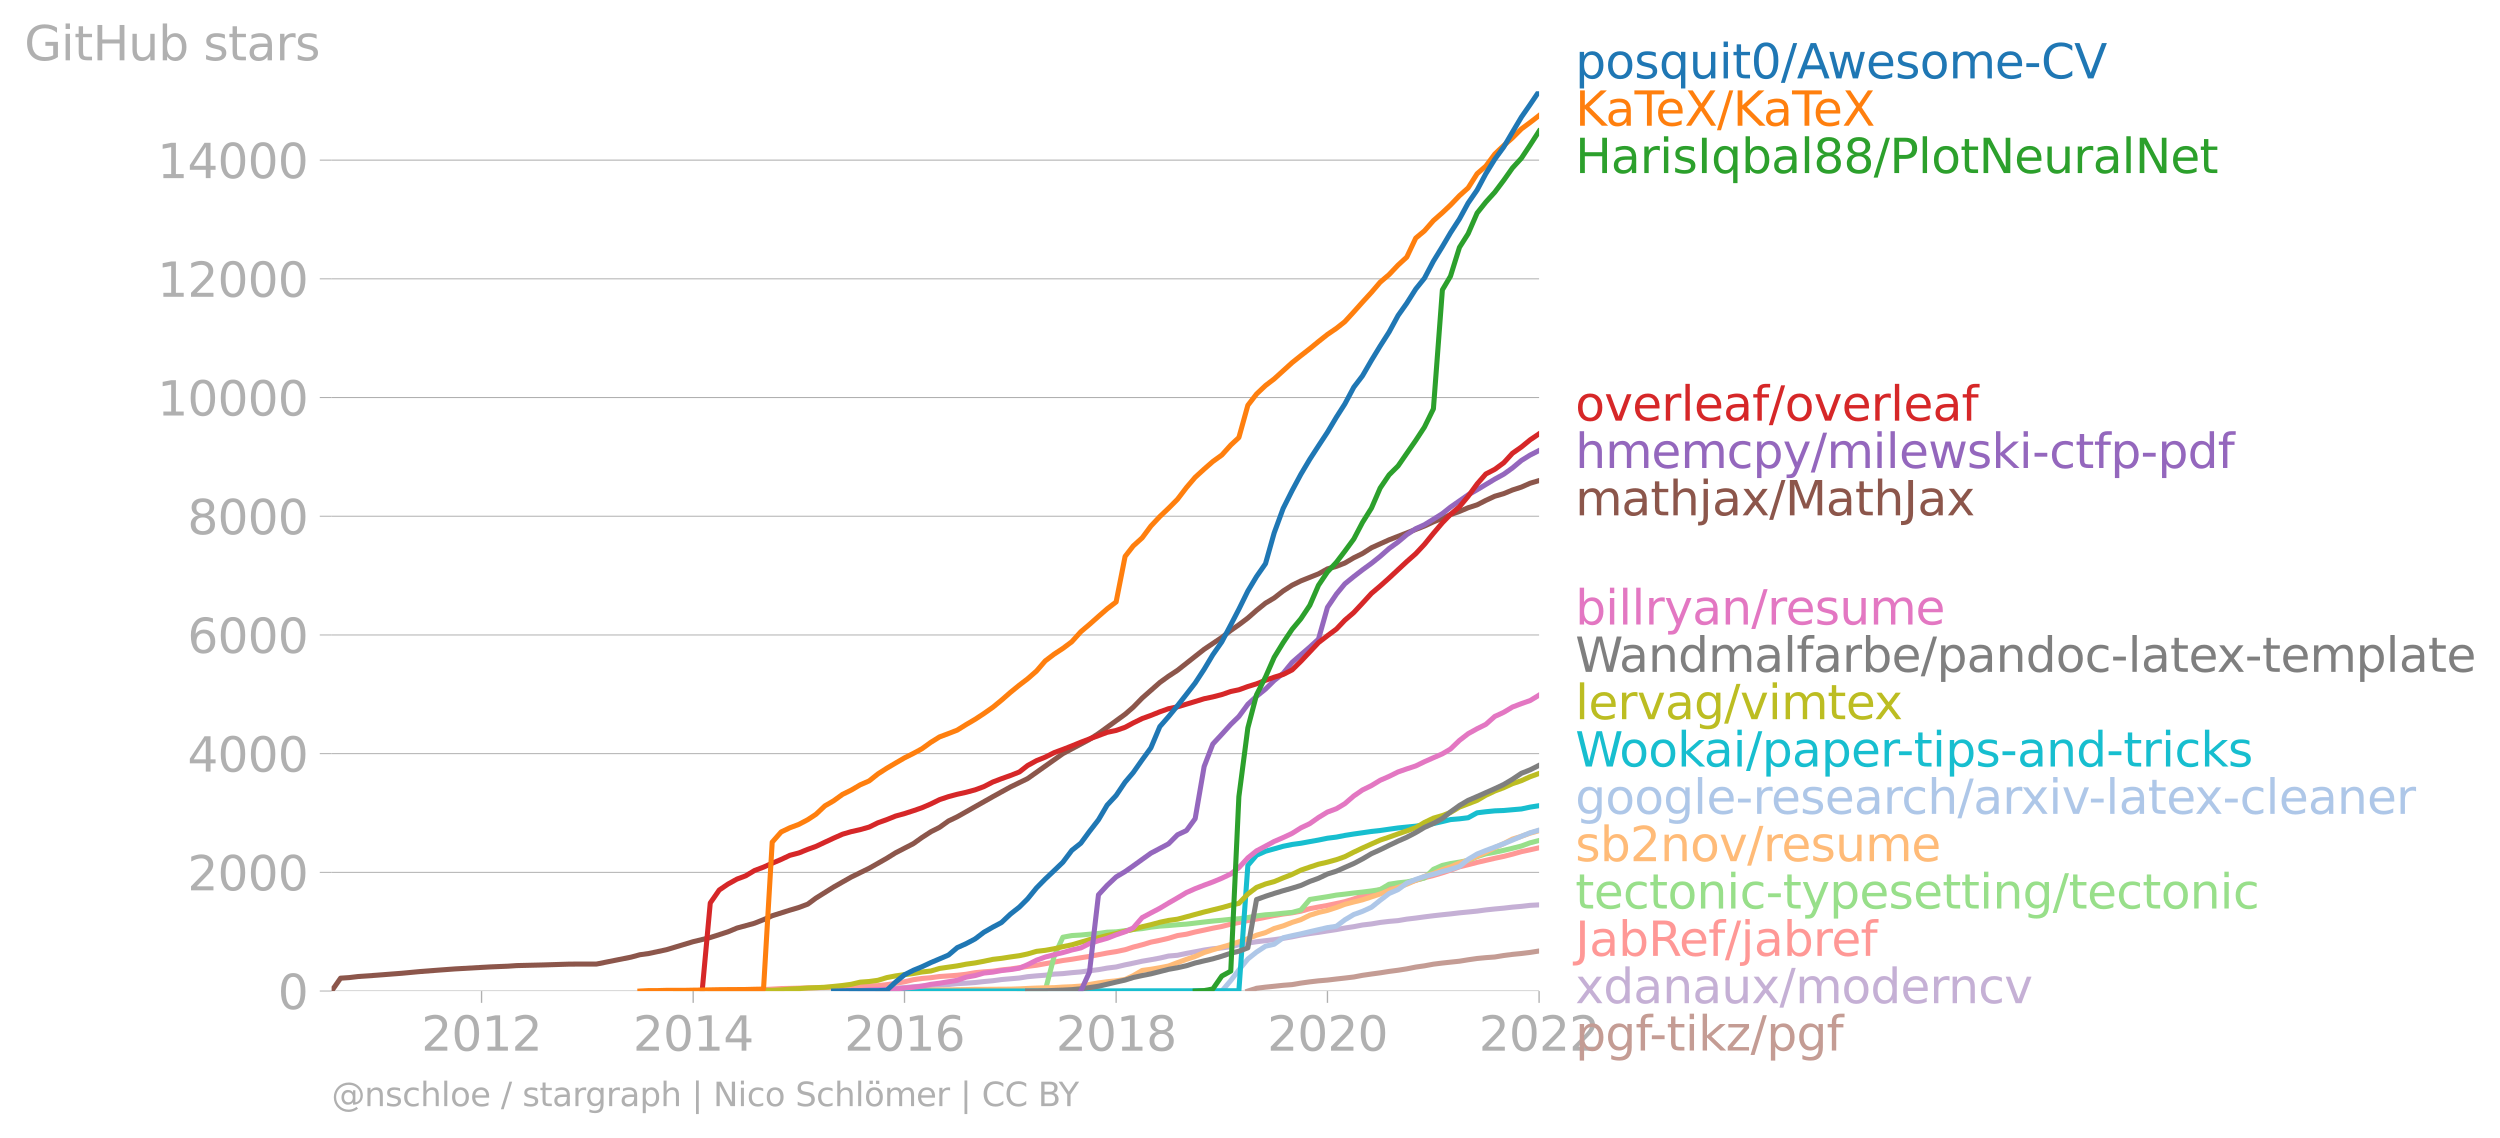 <svg xmlns:xlink="http://www.w3.org/1999/xlink" width="985.852" height="448.85" viewBox="0 0 739.389 336.638" xmlns="http://www.w3.org/2000/svg"><defs><style>*{stroke-linejoin:round;stroke-linecap:butt}</style></defs><g id="figure_1"><path d="M0 336.638h739.389V0H0v336.638z" style="fill:none" id="patch_1"/><g id="axes_1"><path d="M98.073 293.11h357.12V26.998H98.073V293.11z" style="fill:none" id="patch_2"/><g id="matplotlib.axis_1"><g id="xtick_1"><g id="line2d_1"><defs><path id="m12ace37335" d="M0 0v3.5" style="stroke:#b0b0b0;stroke-width:.4"/></defs><use xlink:href="#m12ace37335" x="142.424" y="293.11" style="fill:#b0b0b0;stroke:#b0b0b0;stroke-width:.4"/></g><g style="fill:#b0b0b0" transform="matrix(.14 0 0 -.14 124.61 310.748)" id="text_1"><defs><path id="DejaVuSans-32" d="M1228 531h2203V0H469v531q359 372 979 998 621 627 780 809 303 340 423 576 121 236 121 464 0 372-261 606-261 235-680 235-297 0-627-103-329-103-704-313v638q381 153 712 231 332 78 607 78 725 0 1156-363 431-362 431-968 0-288-108-546-107-257-392-607-78-91-497-524-418-433-1181-1211z" transform="scale(.016)"/><path id="DejaVuSans-30" d="M2034 4250q-487 0-733-480-245-479-245-1442 0-959 245-1439 246-480 733-480 491 0 736 480 246 480 246 1439 0 963-246 1442-245 480-736 480zm0 500q785 0 1199-621 414-620 414-1801 0-1178-414-1799Q2819-91 2034-91q-784 0-1198 620-414 621-414 1799 0 1181 414 1801 414 621 1198 621z" transform="scale(.016)"/><path id="DejaVuSans-31" d="M794 531h1031v3560L703 3866v575l1116 225h631V531h1031V0H794v531z" transform="scale(.016)"/></defs><use xlink:href="#DejaVuSans-32"/><use xlink:href="#DejaVuSans-30" x="63.623"/><use xlink:href="#DejaVuSans-31" x="127.246"/><use xlink:href="#DejaVuSans-32" x="190.869"/></g></g><g id="xtick_2"><use xlink:href="#m12ace37335" x="205.012" y="293.11" style="fill:#b0b0b0;stroke:#b0b0b0;stroke-width:.4" id="line2d_2"/><g style="fill:#b0b0b0" transform="matrix(.14 0 0 -.14 187.197 310.748)" id="text_2"><defs><path id="DejaVuSans-34" d="M2419 4116 825 1625h1594v2491zm-166 550h794V1625h666v-525h-666V0h-628v1100H313v609l1940 2957z" transform="scale(.016)"/></defs><use xlink:href="#DejaVuSans-32"/><use xlink:href="#DejaVuSans-30" x="63.623"/><use xlink:href="#DejaVuSans-31" x="127.246"/><use xlink:href="#DejaVuSans-34" x="190.869"/></g></g><g id="xtick_3"><use xlink:href="#m12ace37335" x="267.515" y="293.11" style="fill:#b0b0b0;stroke:#b0b0b0;stroke-width:.4" id="line2d_3"/><g style="fill:#b0b0b0" transform="matrix(.14 0 0 -.14 249.7 310.748)" id="text_3"><defs><path id="DejaVuSans-36" d="M2113 2584q-425 0-674-291-248-290-248-796 0-503 248-796 249-292 674-292t673 292q248 293 248 796 0 506-248 796-248 291-673 291zm1253 1979v-575q-238 112-480 171-242 60-480 60-625 0-955-422-329-422-376-1275 184 272 462 417 279 145 613 145 703 0 1111-427 408-426 408-1160 0-719-425-1154Q2819-91 2113-91q-810 0-1238 620-428 621-428 1799 0 1106 525 1764t1409 658q238 0 480-47t505-140z" transform="scale(.016)"/></defs><use xlink:href="#DejaVuSans-32"/><use xlink:href="#DejaVuSans-30" x="63.623"/><use xlink:href="#DejaVuSans-31" x="127.246"/><use xlink:href="#DejaVuSans-36" x="190.869"/></g></g><g id="xtick_4"><use xlink:href="#m12ace37335" x="330.103" y="293.11" style="fill:#b0b0b0;stroke:#b0b0b0;stroke-width:.4" id="line2d_4"/><g style="fill:#b0b0b0" transform="matrix(.14 0 0 -.14 312.288 310.748)" id="text_4"><defs><path id="DejaVuSans-38" d="M2034 2216q-450 0-708-241-257-241-257-662 0-422 257-663 258-241 708-241t709 242q260 243 260 662 0 421-258 662-257 241-711 241zm-631 268q-406 100-633 378-226 279-226 679 0 559 398 884 399 325 1092 325 697 0 1094-325t397-884q0-400-227-679-226-278-629-378 456-106 710-416 255-309 255-755 0-679-414-1042Q2806-91 2034-91q-771 0-1186 362-414 363-414 1042 0 446 256 755 257 310 713 416zm-231 997q0-362 226-565 227-203 636-203 407 0 636 203 230 203 230 565 0 363-230 566-229 203-636 203-409 0-636-203-226-203-226-566z" transform="scale(.016)"/></defs><use xlink:href="#DejaVuSans-32"/><use xlink:href="#DejaVuSans-30" x="63.623"/><use xlink:href="#DejaVuSans-31" x="127.246"/><use xlink:href="#DejaVuSans-38" x="190.869"/></g></g><g id="xtick_5"><use xlink:href="#m12ace37335" x="392.605" y="293.11" style="fill:#b0b0b0;stroke:#b0b0b0;stroke-width:.4" id="line2d_5"/><g style="fill:#b0b0b0" transform="matrix(.14 0 0 -.14 374.79 310.748)" id="text_5"><use xlink:href="#DejaVuSans-32"/><use xlink:href="#DejaVuSans-30" x="63.623"/><use xlink:href="#DejaVuSans-32" x="127.246"/><use xlink:href="#DejaVuSans-30" x="190.869"/></g></g><g id="xtick_6"><use xlink:href="#m12ace37335" x="455.193" y="293.11" style="fill:#b0b0b0;stroke:#b0b0b0;stroke-width:.4" id="line2d_6"/><g style="fill:#b0b0b0" transform="matrix(.14 0 0 -.14 437.378 310.748)" id="text_6"><use xlink:href="#DejaVuSans-32"/><use xlink:href="#DejaVuSans-30" x="63.623"/><use xlink:href="#DejaVuSans-32" x="127.246"/><use xlink:href="#DejaVuSans-32" x="190.869"/></g></g></g><g id="matplotlib.axis_2"><g id="ytick_1"><path d="M98.073 293.11h357.12" clip-path="url(#p8b0876b82e)" style="fill:none;stroke:#b0b0b0;stroke-width:.3;stroke-linecap:square" id="line2d_7"/><g id="line2d_8"><defs><path id="m76fd23f8bc" d="M0 0h-3.5" style="stroke:#b0b0b0;stroke-width:.3"/></defs><use xlink:href="#m76fd23f8bc" x="98.073" y="293.11" style="fill:#b0b0b0;stroke:#b0b0b0;stroke-width:.3"/></g><use xlink:href="#DejaVuSans-30" style="fill:#b0b0b0" transform="matrix(.14 0 0 -.14 82.166 298.43)" id="text_7"/></g><g id="ytick_2"><path d="M98.073 258.003h357.12" clip-path="url(#p8b0876b82e)" style="fill:none;stroke:#b0b0b0;stroke-width:.3;stroke-linecap:square" id="line2d_9"/><use xlink:href="#m76fd23f8bc" x="98.073" y="258.003" style="fill:#b0b0b0;stroke:#b0b0b0;stroke-width:.3" id="line2d_10"/><g style="fill:#b0b0b0" transform="matrix(.14 0 0 -.14 55.443 263.322)" id="text_8"><use xlink:href="#DejaVuSans-32"/><use xlink:href="#DejaVuSans-30" x="63.623"/><use xlink:href="#DejaVuSans-30" x="127.246"/><use xlink:href="#DejaVuSans-30" x="190.869"/></g></g><g id="ytick_3"><path d="M98.073 222.896h357.12" clip-path="url(#p8b0876b82e)" style="fill:none;stroke:#b0b0b0;stroke-width:.3;stroke-linecap:square" id="line2d_11"/><use xlink:href="#m76fd23f8bc" x="98.073" y="222.896" style="fill:#b0b0b0;stroke:#b0b0b0;stroke-width:.3" id="line2d_12"/><g style="fill:#b0b0b0" transform="matrix(.14 0 0 -.14 55.443 228.215)" id="text_9"><use xlink:href="#DejaVuSans-34"/><use xlink:href="#DejaVuSans-30" x="63.623"/><use xlink:href="#DejaVuSans-30" x="127.246"/><use xlink:href="#DejaVuSans-30" x="190.869"/></g></g><g id="ytick_4"><path d="M98.073 187.79h357.12" clip-path="url(#p8b0876b82e)" style="fill:none;stroke:#b0b0b0;stroke-width:.3;stroke-linecap:square" id="line2d_13"/><use xlink:href="#m76fd23f8bc" x="98.073" y="187.789" style="fill:#b0b0b0;stroke:#b0b0b0;stroke-width:.3" id="line2d_14"/><g style="fill:#b0b0b0" transform="matrix(.14 0 0 -.14 55.443 193.108)" id="text_10"><use xlink:href="#DejaVuSans-36"/><use xlink:href="#DejaVuSans-30" x="63.623"/><use xlink:href="#DejaVuSans-30" x="127.246"/><use xlink:href="#DejaVuSans-30" x="190.869"/></g></g><g id="ytick_5"><path d="M98.073 152.682h357.12" clip-path="url(#p8b0876b82e)" style="fill:none;stroke:#b0b0b0;stroke-width:.3;stroke-linecap:square" id="line2d_15"/><use xlink:href="#m76fd23f8bc" x="98.073" y="152.682" style="fill:#b0b0b0;stroke:#b0b0b0;stroke-width:.3" id="line2d_16"/><g style="fill:#b0b0b0" transform="matrix(.14 0 0 -.14 55.443 158)" id="text_11"><use xlink:href="#DejaVuSans-38"/><use xlink:href="#DejaVuSans-30" x="63.623"/><use xlink:href="#DejaVuSans-30" x="127.246"/><use xlink:href="#DejaVuSans-30" x="190.869"/></g></g><g id="ytick_6"><path d="M98.073 117.575h357.12" clip-path="url(#p8b0876b82e)" style="fill:none;stroke:#b0b0b0;stroke-width:.3;stroke-linecap:square" id="line2d_17"/><use xlink:href="#m76fd23f8bc" x="98.073" y="117.575" style="fill:#b0b0b0;stroke:#b0b0b0;stroke-width:.3" id="line2d_18"/><g style="fill:#b0b0b0" transform="matrix(.14 0 0 -.14 46.536 122.894)" id="text_12"><use xlink:href="#DejaVuSans-31"/><use xlink:href="#DejaVuSans-30" x="63.623"/><use xlink:href="#DejaVuSans-30" x="127.246"/><use xlink:href="#DejaVuSans-30" x="190.869"/><use xlink:href="#DejaVuSans-30" x="254.492"/></g></g><g id="ytick_7"><path d="M98.073 82.468h357.12" clip-path="url(#p8b0876b82e)" style="fill:none;stroke:#b0b0b0;stroke-width:.3;stroke-linecap:square" id="line2d_19"/><use xlink:href="#m76fd23f8bc" x="98.073" y="82.468" style="fill:#b0b0b0;stroke:#b0b0b0;stroke-width:.3" id="line2d_20"/><g style="fill:#b0b0b0" transform="matrix(.14 0 0 -.14 46.536 87.787)" id="text_13"><use xlink:href="#DejaVuSans-31"/><use xlink:href="#DejaVuSans-32" x="63.623"/><use xlink:href="#DejaVuSans-30" x="127.246"/><use xlink:href="#DejaVuSans-30" x="190.869"/><use xlink:href="#DejaVuSans-30" x="254.492"/></g></g><g id="ytick_8"><path d="M98.073 47.36h357.12" clip-path="url(#p8b0876b82e)" style="fill:none;stroke:#b0b0b0;stroke-width:.3;stroke-linecap:square" id="line2d_21"/><use xlink:href="#m76fd23f8bc" x="98.073" y="47.361" style="fill:#b0b0b0;stroke:#b0b0b0;stroke-width:.3" id="line2d_22"/><g style="fill:#b0b0b0" transform="matrix(.14 0 0 -.14 46.536 52.68)" id="text_14"><use xlink:href="#DejaVuSans-31"/><use xlink:href="#DejaVuSans-34" x="63.623"/><use xlink:href="#DejaVuSans-30" x="127.246"/><use xlink:href="#DejaVuSans-30" x="190.869"/><use xlink:href="#DejaVuSans-30" x="254.492"/></g></g><g style="fill:#b0b0b0" transform="matrix(.14 0 0 -.14 7.2 17.838)" id="text_15"><defs><path id="DejaVuSans-47" d="M3809 666v1253H2778v519h1656V434q-365-259-806-392-440-133-940-133-1094 0-1712 639-617 640-617 1780 0 1144 617 1783 618 639 1712 639 456 0 867-113 411-112 758-331v-672q-350 297-744 447t-828 150q-857 0-1287-478-429-478-429-1425 0-944 429-1422 430-478 1287-478 334 0 596 58 263 58 472 180z" transform="scale(.016)"/><path id="DejaVuSans-69" d="M603 3500h575V0H603v3500zm0 1363h575v-729H603v729z" transform="scale(.016)"/><path id="DejaVuSans-74" d="M1172 4494v-994h1184v-447H1172V1153q0-428 117-550t477-122h590V0h-590q-666 0-919 248-253 249-253 905v1900H172v447h422v994h578z" transform="scale(.016)"/><path id="DejaVuSans-48" d="M628 4666h631V2753h2294v1913h631V0h-631v2222H1259V0H628v4666z" transform="scale(.016)"/><path id="DejaVuSans-75" d="M544 1381v2119h575V1403q0-497 193-746 194-248 582-248 465 0 735 297 271 297 271 810v1984h575V0h-575v538q-209-319-486-474-276-155-642-155-603 0-916 375-312 375-312 1097zm1447 2203z" transform="scale(.016)"/><path id="DejaVuSans-62" d="M3116 1747q0 634-261 995t-717 361q-457 0-718-361t-261-995q0-634 261-995t718-361q456 0 717 361t261 995zM1159 2969q182 312 458 463 277 152 661 152 638 0 1036-506 399-506 399-1331T3314 415Q2916-91 2278-91q-384 0-661 152-276 152-458 464V0H581v4863h578V2969z" transform="scale(.016)"/><path id="DejaVuSans-73" d="M2834 3397v-544q-243 125-506 187-262 63-544 63-428 0-642-131t-214-394q0-200 153-314t616-217l197-44q612-131 870-370t258-667q0-488-386-773Q2250-91 1575-91q-281 0-586 55T347 128v594q319-166 628-249 309-82 613-82 406 0 624 139 219 139 219 392 0 234-158 359-157 125-692 241l-200 47q-534 112-772 345-237 233-237 639 0 494 350 762 350 269 994 269 318 0 599-47 282-46 519-140z" transform="scale(.016)"/><path id="DejaVuSans-61" d="M2194 1759q-697 0-966-159t-269-544q0-306 202-486 202-179 548-179 479 0 768 339t289 901v128h-572zm1147 238V0h-575v531q-197-318-491-470T1556-91q-537 0-855 302-317 302-317 808 0 590 395 890 396 300 1180 300h807v57q0 397-261 614t-733 217q-300 0-585-72-284-72-546-216v532q315 122 612 182 297 61 578 61 760 0 1135-394 375-393 375-1193z" transform="scale(.016)"/><path id="DejaVuSans-72" d="M2631 2963q-97 56-211 82-114 27-251 27-488 0-749-317t-261-911V0H581v3500h578v-544q182 319 472 473 291 155 707 155 59 0 131-8 72-7 159-23l3-590z" transform="scale(.016)"/></defs><use xlink:href="#DejaVuSans-47"/><use xlink:href="#DejaVuSans-69" x="77.49"/><use xlink:href="#DejaVuSans-74" x="105.273"/><use xlink:href="#DejaVuSans-48" x="144.482"/><use xlink:href="#DejaVuSans-75" x="219.678"/><use xlink:href="#DejaVuSans-62" x="283.057"/><use xlink:href="#DejaVuSans-20" x="346.533"/><use xlink:href="#DejaVuSans-73" x="378.32"/><use xlink:href="#DejaVuSans-74" x="430.42"/><use xlink:href="#DejaVuSans-61" x="469.629"/><use xlink:href="#DejaVuSans-72" x="530.908"/><use xlink:href="#DejaVuSans-73" x="572.021"/></g></g><path d="m369.06 293.11 2.568-.825 2.654-.333 2.569-.263 2.654-.281 2.654-.21 2.57-.44 2.653-.368 2.569-.299 2.654-.228 2.654-.316 2.483-.28 2.654-.317 2.57-.491 2.653-.386 2.569-.351 2.654-.422 2.654-.35 2.569-.405 2.654-.526 2.569-.369 2.654-.491 2.654-.334 2.397-.263 2.655-.281 2.568-.421 2.654-.386 2.57-.246 2.653-.193 2.655-.44 2.568-.333 2.654-.263 2.569-.316 2.654-.421" clip-path="url(#p8b0876b82e)" style="fill:none;stroke:#c49c94;stroke-width:1.5;stroke-linecap:square" id="line2d_23"/><path d="m254.415 293.11 2.654-.193 2.569-.193 2.654-.298 2.568-.193 2.655-.14 2.654-.264 2.483-.176 2.654-.21 2.569-.123 2.654-.14 2.568-.264 2.655-.14 2.654-.193 2.568-.281 2.655-.246 2.568-.35 2.654-.23 2.655-.227 2.397-.387 2.654-.245 2.569-.193 2.654-.334 2.569-.14 2.654-.281 2.654-.228 2.569-.334 2.654-.333 2.568-.457 2.655-.333 2.654-.632 2.397-.492 2.654-.579 2.569-.439 2.654-.491 2.569-.597 2.654-.228 2.654-.562 2.569-.474 2.654-.51 2.569-.385 2.654-.246 2.654-.369 2.397-.561 2.655-.492 2.568-.404 2.654-.316 2.569-.298 2.654-.386 2.654-.457 2.57-.526 2.653-.439 2.569-.351 2.654-.421 2.654-.404 2.483-.456 2.654-.404 2.57-.492 2.653-.316 2.569-.438 2.654-.316 2.654-.229 2.569-.438 2.654-.316 2.569-.352 2.654-.333 2.654-.298 2.397-.246 2.655-.316 2.568-.246 2.654-.263 2.57-.351 2.653-.281 2.655-.246 2.568-.298 2.654-.228 2.569-.299 2.654-.14" clip-path="url(#p8b0876b82e)" style="fill:none;stroke:#c5b0d5;stroke-width:1.5;stroke-linecap:square" id="line2d_24"/><path d="m210.064 293.11 2.654-.14 2.569-.123 2.654-.035h2.568l2.655-.088 2.654-.052 2.568-.14 2.655-.159 2.568-.052 2.654-.07 2.655-.07 2.397-.071 2.654-.053 2.569-.088 2.654-.087 2.569-.088 2.654-.193 2.654-.053 2.569-.035 2.654-.298 2.568-.404 2.655-.439 2.654-.632 2.483-.35 2.654-.23 2.569-.35 2.654-.176 2.568-.193 2.655-.298 2.654-.474 2.568-.246 2.655-.193 2.568-.369 2.654-.28 2.655-.387 2.397-.386 2.654-.333 2.569-.457 2.654-.474 2.569-.474 2.654-.368 2.654-.44 2.569-.403 2.654-.509 2.568-.491 2.655-.422 2.654-.561 2.397-.773 2.654-.684 2.569-.773 2.654-.544 2.569-.597 2.654-.807 2.654-.404 2.569-.65 2.654-.561 2.569-.562 2.654-.509 2.654-.684 2.397-.492 2.655-.58 2.568-.438 2.654-.527 2.569-.526 2.654-.44 2.654-.35 2.57-.474 2.653-.755 2.569-.491 2.654-.474 2.654-.562 2.483-.544 2.654-.79 2.57-.93 2.653-.93 2.569-.949 2.654-.702 2.654-.597 2.569-.684 2.654-.72 2.569-.79 2.654-.65 2.654-.79 2.397-.79 2.655-.982 2.568-.632 2.654-.685 2.57-.596 2.653-.615 2.655-.562 2.568-.65 2.654-.754 2.569-.544 2.654-.597" clip-path="url(#p8b0876b82e)" style="fill:none;stroke:#ff9896;stroke-width:1.5;stroke-linecap:square" id="line2d_25"/><g style="fill:#1f77b4" transform="matrix(.14 0 0 -.14 465.907 23.187)" id="text_16"><defs><path id="DejaVuSans-70" d="M1159 525v-1856H581v4831h578v-531q182 312 458 463 277 152 661 152 638 0 1036-506 399-506 399-1331T3314 415Q2916-91 2278-91q-384 0-661 152-276 152-458 464zm1957 1222q0 634-261 995t-717 361q-457 0-718-361t-261-995q0-634 261-995t718-361q456 0 717 361t261 995z" transform="scale(.016)"/><path id="DejaVuSans-6f" d="M1959 3097q-462 0-731-361t-269-989q0-628 267-989 268-361 733-361 460 0 728 362 269 363 269 988 0 622-269 986-268 364-728 364zm0 487q750 0 1178-488 429-487 429-1349 0-859-429-1349Q2709-91 1959-91q-753 0-1180 489-426 490-426 1349 0 862 426 1349 427 488 1180 488z" transform="scale(.016)"/><path id="DejaVuSans-71" d="M947 1747q0-634 261-995t717-361q456 0 718 361 263 361 263 995t-263 995q-262 361-718 361t-717-361q-261-361-261-995zM2906 525q-181-312-458-464-276-152-664-152-634 0-1033 506-398 507-398 1332t398 1331q399 506 1033 506 388 0 664-152 277-151 458-463v531h575v-4831h-575V525z" transform="scale(.016)"/><path id="DejaVuSans-2f" d="M1625 4666h531L531-594H0l1625 5260z" transform="scale(.016)"/><path id="DejaVuSans-41" d="m2188 4044-857-2322h1716l-859 2322zm-357 622h716L4325 0h-656l-425 1197H1141L716 0H50l1781 4666z" transform="scale(.016)"/><path id="DejaVuSans-77" d="M269 3500h575l719-2731 715 2731h678l719-2731 716 2731h575L4050 0h-678l-753 2869L1863 0h-679L269 3500z" transform="scale(.016)"/><path id="DejaVuSans-65" d="M3597 1894v-281H953q38-594 358-905t892-311q331 0 642 81t618 244V178Q3153 47 2828-22t-659-69q-838 0-1327 487-489 488-489 1320 0 859 464 1363 464 505 1252 505 706 0 1117-455 411-454 411-1235zm-575 169q-6 471-264 752-258 282-683 282-481 0-770-272t-333-766l2050 4z" transform="scale(.016)"/><path id="DejaVuSans-6d" d="M3328 2828q216 388 516 572t706 184q547 0 844-383 297-382 297-1088V0h-578v2094q0 503-179 746-178 244-543 244-447 0-707-297-259-296-259-809V0h-578v2094q0 506-178 748t-550 242q-441 0-701-298-259-298-259-808V0H581v3500h578v-544q197 322 472 475t653 153q382 0 649-194 267-193 395-562z" transform="scale(.016)"/><path id="DejaVuSans-2d" d="M313 2009h1684v-512H313v512z" transform="scale(.016)"/><path id="DejaVuSans-43" d="M4122 4306v-665q-319 297-680 443-361 147-767 147-800 0-1225-489t-425-1414q0-922 425-1411t1225-489q406 0 767 147t680 444V359q-331-225-702-338-370-112-782-112-1060 0-1670 648-609 649-609 1771 0 1125 609 1773 610 649 1670 649 418 0 788-111 371-111 696-333z" transform="scale(.016)"/><path id="DejaVuSans-56" d="M1831 0 50 4666h659L2188 738l1481 3928h656L2547 0h-716z" transform="scale(.016)"/></defs><use xlink:href="#DejaVuSans-70"/><use xlink:href="#DejaVuSans-6f" x="63.477"/><use xlink:href="#DejaVuSans-73" x="124.658"/><use xlink:href="#DejaVuSans-71" x="176.758"/><use xlink:href="#DejaVuSans-75" x="240.234"/><use xlink:href="#DejaVuSans-69" x="303.613"/><use xlink:href="#DejaVuSans-74" x="331.396"/><use xlink:href="#DejaVuSans-30" x="370.605"/><use xlink:href="#DejaVuSans-2f" x="434.229"/><use xlink:href="#DejaVuSans-41" x="467.92"/><use xlink:href="#DejaVuSans-77" x="532.328"/><use xlink:href="#DejaVuSans-65" x="614.115"/><use xlink:href="#DejaVuSans-73" x="675.639"/><use xlink:href="#DejaVuSans-6f" x="727.738"/><use xlink:href="#DejaVuSans-6d" x="788.92"/><use xlink:href="#DejaVuSans-65" x="886.332"/><use xlink:href="#DejaVuSans-2d" x="947.855"/><use xlink:href="#DejaVuSans-43" x="983.939"/><use xlink:href="#DejaVuSans-56" x="1053.764"/></g><g style="fill:#ff7f0e" transform="matrix(.14 0 0 -.14 465.907 37.187)" id="text_17"><defs><path id="DejaVuSans-4b" d="M628 4666h631V2694l2094 1972h813L1850 2491 4331 0h-831L1259 2247V0H628v4666z" transform="scale(.016)"/><path id="DejaVuSans-54" d="M-19 4666h3947v-532H2272V0h-634v4134H-19v532z" transform="scale(.016)"/><path id="DejaVuSans-58" d="M403 4666h678l1160-1735 1165 1735h678L2584 2425 4184 0h-678L2194 1984 872 0H191l1665 2491L403 4666z" transform="scale(.016)"/></defs><use xlink:href="#DejaVuSans-4b"/><use xlink:href="#DejaVuSans-61" x="63.826"/><use xlink:href="#DejaVuSans-54" x="125.105"/><use xlink:href="#DejaVuSans-65" x="169.189"/><use xlink:href="#DejaVuSans-58" x="230.713"/><use xlink:href="#DejaVuSans-2f" x="299.219"/><use xlink:href="#DejaVuSans-4b" x="332.91"/><use xlink:href="#DejaVuSans-61" x="396.736"/><use xlink:href="#DejaVuSans-54" x="458.016"/><use xlink:href="#DejaVuSans-65" x="502.1"/><use xlink:href="#DejaVuSans-58" x="563.623"/></g><g style="fill:#2ca02c" transform="matrix(.14 0 0 -.14 465.907 51.187)" id="text_18"><defs><path id="DejaVuSans-49" d="M628 4666h631V0H628v4666z" transform="scale(.016)"/><path id="DejaVuSans-6c" d="M603 4863h575V0H603v4863z" transform="scale(.016)"/><path id="DejaVuSans-50" d="M1259 4147V2394h794q441 0 681 228 241 228 241 650 0 419-241 647-240 228-681 228h-794zm-631 519h1425q785 0 1186-355 402-355 402-1039 0-691-402-1044-401-353-1186-353h-794V0H628v4666z" transform="scale(.016)"/><path id="DejaVuSans-4e" d="M628 4666h850L3547 763v3903h612V0h-850L1241 3903V0H628v4666z" transform="scale(.016)"/></defs><use xlink:href="#DejaVuSans-48"/><use xlink:href="#DejaVuSans-61" x="75.195"/><use xlink:href="#DejaVuSans-72" x="136.475"/><use xlink:href="#DejaVuSans-69" x="177.588"/><use xlink:href="#DejaVuSans-73" x="205.371"/><use xlink:href="#DejaVuSans-49" x="257.471"/><use xlink:href="#DejaVuSans-71" x="286.963"/><use xlink:href="#DejaVuSans-62" x="350.439"/><use xlink:href="#DejaVuSans-61" x="413.916"/><use xlink:href="#DejaVuSans-6c" x="475.195"/><use xlink:href="#DejaVuSans-38" x="502.979"/><use xlink:href="#DejaVuSans-38" x="566.602"/><use xlink:href="#DejaVuSans-2f" x="630.225"/><use xlink:href="#DejaVuSans-50" x="663.916"/><use xlink:href="#DejaVuSans-6c" x="724.219"/><use xlink:href="#DejaVuSans-6f" x="752.002"/><use xlink:href="#DejaVuSans-74" x="813.184"/><use xlink:href="#DejaVuSans-4e" x="852.393"/><use xlink:href="#DejaVuSans-65" x="927.197"/><use xlink:href="#DejaVuSans-75" x="988.721"/><use xlink:href="#DejaVuSans-72" x="1052.1"/><use xlink:href="#DejaVuSans-61" x="1093.213"/><use xlink:href="#DejaVuSans-6c" x="1154.492"/><use xlink:href="#DejaVuSans-4e" x="1182.275"/><use xlink:href="#DejaVuSans-65" x="1257.08"/><use xlink:href="#DejaVuSans-74" x="1318.604"/></g><g style="fill:#d62728" transform="matrix(.14 0 0 -.14 465.907 124.418)" id="text_19"><defs><path id="DejaVuSans-76" d="M191 3500h609L1894 563l1094 2937h609L2284 0h-781L191 3500z" transform="scale(.016)"/><path id="DejaVuSans-66" d="M2375 4863v-479h-550q-309 0-430-125-120-125-120-450v-309h947v-447h-947V0H697v3053H147v447h550v244q0 584 272 851 272 268 862 268h544z" transform="scale(.016)"/></defs><use xlink:href="#DejaVuSans-6f"/><use xlink:href="#DejaVuSans-76" x="61.182"/><use xlink:href="#DejaVuSans-65" x="120.361"/><use xlink:href="#DejaVuSans-72" x="181.885"/><use xlink:href="#DejaVuSans-6c" x="222.998"/><use xlink:href="#DejaVuSans-65" x="250.781"/><use xlink:href="#DejaVuSans-61" x="312.305"/><use xlink:href="#DejaVuSans-66" x="373.584"/><use xlink:href="#DejaVuSans-2f" x="408.789"/><use xlink:href="#DejaVuSans-6f" x="442.48"/><use xlink:href="#DejaVuSans-76" x="503.662"/><use xlink:href="#DejaVuSans-65" x="562.842"/><use xlink:href="#DejaVuSans-72" x="624.365"/><use xlink:href="#DejaVuSans-6c" x="665.479"/><use xlink:href="#DejaVuSans-65" x="693.262"/><use xlink:href="#DejaVuSans-61" x="754.785"/><use xlink:href="#DejaVuSans-66" x="816.064"/></g><g style="fill:#9467bd" transform="matrix(.14 0 0 -.14 465.907 138.418)" id="text_20"><defs><path id="DejaVuSans-68" d="M3513 2113V0h-575v2094q0 497-194 743-194 247-581 247-466 0-735-297-269-296-269-809V0H581v4863h578V2956q207 316 486 472 280 156 646 156 603 0 912-373 310-373 310-1098z" transform="scale(.016)"/><path id="DejaVuSans-63" d="M3122 3366v-538q-244 135-489 202t-495 67q-560 0-870-355-309-354-309-995t309-996q310-354 870-354 250 0 495 67t489 202V134Q2881 22 2623-34q-257-57-548-57-791 0-1257 497-465 497-465 1341 0 856 470 1346 471 491 1290 491 265 0 518-55 253-54 491-163z" transform="scale(.016)"/><path id="DejaVuSans-79" d="M2059-325q-243-625-475-815-231-191-618-191H506v481h338q237 0 368 113 132 112 291 531l103 262L191 3500h609L1894 763l1094 2737h609L2059-325z" transform="scale(.016)"/><path id="DejaVuSans-6b" d="M581 4863h578V1991l1716 1509h734L1753 1863 3688 0h-750L1159 1709V0H581v4863z" transform="scale(.016)"/><path id="DejaVuSans-64" d="M2906 2969v1894h575V0h-575v525q-181-312-458-464-276-152-664-152-634 0-1033 506-398 507-398 1332t398 1331q399 506 1033 506 388 0 664-152 277-151 458-463zM947 1747q0-634 261-995t717-361q456 0 718 361 263 361 263 995t-263 995q-262 361-718 361t-717-361q-261-361-261-995z" transform="scale(.016)"/></defs><use xlink:href="#DejaVuSans-68"/><use xlink:href="#DejaVuSans-6d" x="63.379"/><use xlink:href="#DejaVuSans-65" x="160.791"/><use xlink:href="#DejaVuSans-6d" x="222.314"/><use xlink:href="#DejaVuSans-63" x="319.727"/><use xlink:href="#DejaVuSans-70" x="374.707"/><use xlink:href="#DejaVuSans-79" x="438.184"/><use xlink:href="#DejaVuSans-2f" x="497.363"/><use xlink:href="#DejaVuSans-6d" x="531.055"/><use xlink:href="#DejaVuSans-69" x="628.467"/><use xlink:href="#DejaVuSans-6c" x="656.25"/><use xlink:href="#DejaVuSans-65" x="684.033"/><use xlink:href="#DejaVuSans-77" x="745.557"/><use xlink:href="#DejaVuSans-73" x="827.344"/><use xlink:href="#DejaVuSans-6b" x="879.443"/><use xlink:href="#DejaVuSans-69" x="937.354"/><use xlink:href="#DejaVuSans-2d" x="965.137"/><use xlink:href="#DejaVuSans-63" x="1001.221"/><use xlink:href="#DejaVuSans-74" x="1056.201"/><use xlink:href="#DejaVuSans-66" x="1095.41"/><use xlink:href="#DejaVuSans-70" x="1130.615"/><use xlink:href="#DejaVuSans-2d" x="1194.092"/><use xlink:href="#DejaVuSans-70" x="1230.176"/><use xlink:href="#DejaVuSans-64" x="1293.652"/><use xlink:href="#DejaVuSans-66" x="1357.129"/></g><g style="fill:#8c564b" transform="matrix(.14 0 0 -.14 465.907 152.418)" id="text_21"><defs><path id="DejaVuSans-6a" d="M603 3500h575V-63q0-668-255-968-254-300-820-300h-219v487H38q328 0 446 152Q603-541 603-63v3563zm0 1363h575v-729H603v729z" transform="scale(.016)"/><path id="DejaVuSans-78" d="M3513 3500 2247 1797 3578 0h-678L1881 1375 863 0H184l1360 1831L300 3500h678l928-1247 928 1247h679z" transform="scale(.016)"/><path id="DejaVuSans-4d" d="M628 4666h941l1190-3175 1197 3175h941V0h-616v4097L3078 897h-634L1241 4097V0H628v4666z" transform="scale(.016)"/><path id="DejaVuSans-4a" d="M628 4666h631V325q0-844-320-1225T-91-1281h-240v531h197q418 0 590 235 172 234 172 840v4341z" transform="scale(.016)"/></defs><use xlink:href="#DejaVuSans-6d"/><use xlink:href="#DejaVuSans-61" x="97.412"/><use xlink:href="#DejaVuSans-74" x="158.691"/><use xlink:href="#DejaVuSans-68" x="197.9"/><use xlink:href="#DejaVuSans-6a" x="261.279"/><use xlink:href="#DejaVuSans-61" x="289.063"/><use xlink:href="#DejaVuSans-78" x="350.342"/><use xlink:href="#DejaVuSans-2f" x="409.521"/><use xlink:href="#DejaVuSans-4d" x="443.213"/><use xlink:href="#DejaVuSans-61" x="529.492"/><use xlink:href="#DejaVuSans-74" x="590.771"/><use xlink:href="#DejaVuSans-68" x="629.98"/><use xlink:href="#DejaVuSans-4a" x="693.359"/><use xlink:href="#DejaVuSans-61" x="722.852"/><use xlink:href="#DejaVuSans-78" x="784.131"/></g><g style="fill:#e377c2" transform="matrix(.14 0 0 -.14 465.907 184.7)" id="text_22"><defs><path id="DejaVuSans-6e" d="M3513 2113V0h-575v2094q0 497-194 743-194 247-581 247-466 0-735-297-269-296-269-809V0H581v3500h578v-544q207 316 486 472 280 156 646 156 603 0 912-373 310-373 310-1098z" transform="scale(.016)"/></defs><use xlink:href="#DejaVuSans-62"/><use xlink:href="#DejaVuSans-69" x="63.477"/><use xlink:href="#DejaVuSans-6c" x="91.26"/><use xlink:href="#DejaVuSans-6c" x="119.043"/><use xlink:href="#DejaVuSans-72" x="146.826"/><use xlink:href="#DejaVuSans-79" x="187.939"/><use xlink:href="#DejaVuSans-61" x="247.119"/><use xlink:href="#DejaVuSans-6e" x="308.398"/><use xlink:href="#DejaVuSans-2f" x="371.777"/><use xlink:href="#DejaVuSans-72" x="405.469"/><use xlink:href="#DejaVuSans-65" x="444.332"/><use xlink:href="#DejaVuSans-73" x="505.855"/><use xlink:href="#DejaVuSans-75" x="557.955"/><use xlink:href="#DejaVuSans-6d" x="621.334"/><use xlink:href="#DejaVuSans-65" x="718.746"/></g><g style="fill:#7f7f7f" transform="matrix(.14 0 0 -.14 465.907 198.7)" id="text_23"><defs><path id="DejaVuSans-57" d="M213 4666h637l981-3944 978 3944h710l981-3944 978 3944h641L4947 0h-794l-984 4050L2175 0h-794L213 4666z" transform="scale(.016)"/></defs><use xlink:href="#DejaVuSans-57"/><use xlink:href="#DejaVuSans-61" x="92.502"/><use xlink:href="#DejaVuSans-6e" x="153.781"/><use xlink:href="#DejaVuSans-64" x="217.16"/><use xlink:href="#DejaVuSans-6d" x="280.637"/><use xlink:href="#DejaVuSans-61" x="378.049"/><use xlink:href="#DejaVuSans-6c" x="439.328"/><use xlink:href="#DejaVuSans-66" x="467.111"/><use xlink:href="#DejaVuSans-61" x="502.316"/><use xlink:href="#DejaVuSans-72" x="563.596"/><use xlink:href="#DejaVuSans-62" x="604.709"/><use xlink:href="#DejaVuSans-65" x="668.186"/><use xlink:href="#DejaVuSans-2f" x="729.709"/><use xlink:href="#DejaVuSans-70" x="763.4"/><use xlink:href="#DejaVuSans-61" x="826.877"/><use xlink:href="#DejaVuSans-6e" x="888.156"/><use xlink:href="#DejaVuSans-64" x="951.535"/><use xlink:href="#DejaVuSans-6f" x="1015.012"/><use xlink:href="#DejaVuSans-63" x="1076.193"/><use xlink:href="#DejaVuSans-2d" x="1131.174"/><use xlink:href="#DejaVuSans-6c" x="1167.258"/><use xlink:href="#DejaVuSans-61" x="1195.041"/><use xlink:href="#DejaVuSans-74" x="1256.32"/><use xlink:href="#DejaVuSans-65" x="1295.529"/><use xlink:href="#DejaVuSans-78" x="1355.303"/><use xlink:href="#DejaVuSans-2d" x="1414.482"/><use xlink:href="#DejaVuSans-74" x="1450.566"/><use xlink:href="#DejaVuSans-65" x="1489.775"/><use xlink:href="#DejaVuSans-6d" x="1551.299"/><use xlink:href="#DejaVuSans-70" x="1648.711"/><use xlink:href="#DejaVuSans-6c" x="1712.188"/><use xlink:href="#DejaVuSans-61" x="1739.971"/><use xlink:href="#DejaVuSans-74" x="1801.25"/><use xlink:href="#DejaVuSans-65" x="1840.459"/></g><g style="fill:#bcbd22" transform="matrix(.14 0 0 -.14 465.907 212.7)" id="text_24"><defs><path id="DejaVuSans-67" d="M2906 1791q0 625-258 968-257 344-723 344-462 0-720-344-258-343-258-968 0-622 258-966t720-344q466 0 723 344 258 344 258 966zm575-1357q0-893-397-1329-396-436-1215-436-303 0-572 45t-522 139v559q253-137 500-202 247-66 503-66 566 0 847 295t281 892v285q-178-310-456-463T1784 0Q1141 0 747 490 353 981 353 1791q0 812 394 1302 394 491 1037 491 388 0 666-153t456-462v531h575V434z" transform="scale(.016)"/></defs><use xlink:href="#DejaVuSans-6c"/><use xlink:href="#DejaVuSans-65" x="27.783"/><use xlink:href="#DejaVuSans-72" x="89.307"/><use xlink:href="#DejaVuSans-76" x="130.42"/><use xlink:href="#DejaVuSans-61" x="189.6"/><use xlink:href="#DejaVuSans-67" x="250.879"/><use xlink:href="#DejaVuSans-2f" x="314.355"/><use xlink:href="#DejaVuSans-76" x="348.047"/><use xlink:href="#DejaVuSans-69" x="407.227"/><use xlink:href="#DejaVuSans-6d" x="435.01"/><use xlink:href="#DejaVuSans-74" x="532.422"/><use xlink:href="#DejaVuSans-65" x="571.631"/><use xlink:href="#DejaVuSans-78" x="631.404"/></g><g style="fill:#17becf" transform="matrix(.14 0 0 -.14 465.907 226.7)" id="text_25"><use xlink:href="#DejaVuSans-57"/><use xlink:href="#DejaVuSans-6f" x="93.002"/><use xlink:href="#DejaVuSans-6f" x="154.184"/><use xlink:href="#DejaVuSans-6b" x="215.365"/><use xlink:href="#DejaVuSans-61" x="271.525"/><use xlink:href="#DejaVuSans-69" x="332.805"/><use xlink:href="#DejaVuSans-2f" x="360.588"/><use xlink:href="#DejaVuSans-70" x="394.279"/><use xlink:href="#DejaVuSans-61" x="457.756"/><use xlink:href="#DejaVuSans-70" x="519.035"/><use xlink:href="#DejaVuSans-65" x="582.512"/><use xlink:href="#DejaVuSans-72" x="644.035"/><use xlink:href="#DejaVuSans-2d" x="678.773"/><use xlink:href="#DejaVuSans-74" x="714.857"/><use xlink:href="#DejaVuSans-69" x="754.066"/><use xlink:href="#DejaVuSans-70" x="781.85"/><use xlink:href="#DejaVuSans-73" x="845.326"/><use xlink:href="#DejaVuSans-2d" x="897.426"/><use xlink:href="#DejaVuSans-61" x="933.51"/><use xlink:href="#DejaVuSans-6e" x="994.789"/><use xlink:href="#DejaVuSans-64" x="1058.168"/><use xlink:href="#DejaVuSans-2d" x="1121.645"/><use xlink:href="#DejaVuSans-74" x="1157.729"/><use xlink:href="#DejaVuSans-72" x="1196.938"/><use xlink:href="#DejaVuSans-69" x="1238.051"/><use xlink:href="#DejaVuSans-63" x="1265.834"/><use xlink:href="#DejaVuSans-6b" x="1320.814"/><use xlink:href="#DejaVuSans-73" x="1378.725"/></g><g style="fill:#aec7e8" transform="matrix(.14 0 0 -.14 465.907 240.7)" id="text_26"><use xlink:href="#DejaVuSans-67"/><use xlink:href="#DejaVuSans-6f" x="63.477"/><use xlink:href="#DejaVuSans-6f" x="124.658"/><use xlink:href="#DejaVuSans-67" x="185.84"/><use xlink:href="#DejaVuSans-6c" x="249.316"/><use xlink:href="#DejaVuSans-65" x="277.1"/><use xlink:href="#DejaVuSans-2d" x="338.623"/><use xlink:href="#DejaVuSans-72" x="374.707"/><use xlink:href="#DejaVuSans-65" x="413.57"/><use xlink:href="#DejaVuSans-73" x="475.094"/><use xlink:href="#DejaVuSans-65" x="527.193"/><use xlink:href="#DejaVuSans-61" x="588.717"/><use xlink:href="#DejaVuSans-72" x="649.996"/><use xlink:href="#DejaVuSans-63" x="688.859"/><use xlink:href="#DejaVuSans-68" x="743.84"/><use xlink:href="#DejaVuSans-2f" x="807.219"/><use xlink:href="#DejaVuSans-61" x="840.91"/><use xlink:href="#DejaVuSans-72" x="902.189"/><use xlink:href="#DejaVuSans-78" x="940.678"/><use xlink:href="#DejaVuSans-69" x="999.857"/><use xlink:href="#DejaVuSans-76" x="1027.641"/><use xlink:href="#DejaVuSans-2d" x="1084.195"/><use xlink:href="#DejaVuSans-6c" x="1120.279"/><use xlink:href="#DejaVuSans-61" x="1148.063"/><use xlink:href="#DejaVuSans-74" x="1209.342"/><use xlink:href="#DejaVuSans-65" x="1248.551"/><use xlink:href="#DejaVuSans-78" x="1308.324"/><use xlink:href="#DejaVuSans-2d" x="1367.504"/><use xlink:href="#DejaVuSans-63" x="1403.588"/><use xlink:href="#DejaVuSans-6c" x="1458.568"/><use xlink:href="#DejaVuSans-65" x="1486.352"/><use xlink:href="#DejaVuSans-61" x="1547.875"/><use xlink:href="#DejaVuSans-6e" x="1609.154"/><use xlink:href="#DejaVuSans-65" x="1672.533"/><use xlink:href="#DejaVuSans-72" x="1734.057"/></g><g style="fill:#ffbb78" transform="matrix(.14 0 0 -.14 465.907 254.7)" id="text_27"><use xlink:href="#DejaVuSans-73"/><use xlink:href="#DejaVuSans-62" x="52.1"/><use xlink:href="#DejaVuSans-32" x="115.576"/><use xlink:href="#DejaVuSans-6e" x="179.199"/><use xlink:href="#DejaVuSans-6f" x="242.578"/><use xlink:href="#DejaVuSans-76" x="303.76"/><use xlink:href="#DejaVuSans-2f" x="362.939"/><use xlink:href="#DejaVuSans-72" x="396.631"/><use xlink:href="#DejaVuSans-65" x="435.494"/><use xlink:href="#DejaVuSans-73" x="497.018"/><use xlink:href="#DejaVuSans-75" x="549.117"/><use xlink:href="#DejaVuSans-6d" x="612.496"/><use xlink:href="#DejaVuSans-65" x="709.908"/></g><g style="fill:#98df8a" transform="matrix(.14 0 0 -.14 465.907 268.7)" id="text_28"><use xlink:href="#DejaVuSans-74"/><use xlink:href="#DejaVuSans-65" x="39.209"/><use xlink:href="#DejaVuSans-63" x="100.732"/><use xlink:href="#DejaVuSans-74" x="155.713"/><use xlink:href="#DejaVuSans-6f" x="194.922"/><use xlink:href="#DejaVuSans-6e" x="256.104"/><use xlink:href="#DejaVuSans-69" x="319.482"/><use xlink:href="#DejaVuSans-63" x="347.266"/><use xlink:href="#DejaVuSans-2d" x="402.246"/><use xlink:href="#DejaVuSans-74" x="438.33"/><use xlink:href="#DejaVuSans-79" x="477.539"/><use xlink:href="#DejaVuSans-70" x="536.719"/><use xlink:href="#DejaVuSans-65" x="600.195"/><use xlink:href="#DejaVuSans-73" x="661.719"/><use xlink:href="#DejaVuSans-65" x="713.818"/><use xlink:href="#DejaVuSans-74" x="775.342"/><use xlink:href="#DejaVuSans-74" x="814.551"/><use xlink:href="#DejaVuSans-69" x="853.76"/><use xlink:href="#DejaVuSans-6e" x="881.543"/><use xlink:href="#DejaVuSans-67" x="944.922"/><use xlink:href="#DejaVuSans-2f" x="1008.398"/><use xlink:href="#DejaVuSans-74" x="1042.09"/><use xlink:href="#DejaVuSans-65" x="1081.299"/><use xlink:href="#DejaVuSans-63" x="1142.822"/><use xlink:href="#DejaVuSans-74" x="1197.803"/><use xlink:href="#DejaVuSans-6f" x="1237.012"/><use xlink:href="#DejaVuSans-6e" x="1298.193"/><use xlink:href="#DejaVuSans-69" x="1361.572"/><use xlink:href="#DejaVuSans-63" x="1389.355"/></g><g style="fill:#ff9896" transform="matrix(.14 0 0 -.14 465.907 282.7)" id="text_29"><defs><path id="DejaVuSans-52" d="M2841 2188q203-69 395-294t386-619L4263 0h-679l-596 1197q-232 469-449 622t-592 153h-688V0H628v4666h1425q800 0 1194-335 394-334 394-1009 0-441-205-732-205-290-595-402zM1259 4147V2491h794q456 0 689 211t233 620q0 409-233 617t-689 208h-794z" transform="scale(.016)"/></defs><use xlink:href="#DejaVuSans-4a"/><use xlink:href="#DejaVuSans-61" x="29.492"/><use xlink:href="#DejaVuSans-62" x="90.771"/><use xlink:href="#DejaVuSans-52" x="154.248"/><use xlink:href="#DejaVuSans-65" x="219.23"/><use xlink:href="#DejaVuSans-66" x="280.754"/><use xlink:href="#DejaVuSans-2f" x="315.959"/><use xlink:href="#DejaVuSans-6a" x="349.65"/><use xlink:href="#DejaVuSans-61" x="377.434"/><use xlink:href="#DejaVuSans-62" x="438.713"/><use xlink:href="#DejaVuSans-72" x="502.189"/><use xlink:href="#DejaVuSans-65" x="541.053"/><use xlink:href="#DejaVuSans-66" x="602.576"/></g><g style="fill:#c5b0d5" transform="matrix(.14 0 0 -.14 465.907 296.7)" id="text_30"><use xlink:href="#DejaVuSans-78"/><use xlink:href="#DejaVuSans-64" x="59.18"/><use xlink:href="#DejaVuSans-61" x="122.656"/><use xlink:href="#DejaVuSans-6e" x="183.936"/><use xlink:href="#DejaVuSans-61" x="247.314"/><use xlink:href="#DejaVuSans-75" x="308.594"/><use xlink:href="#DejaVuSans-78" x="371.973"/><use xlink:href="#DejaVuSans-2f" x="431.152"/><use xlink:href="#DejaVuSans-6d" x="464.844"/><use xlink:href="#DejaVuSans-6f" x="562.256"/><use xlink:href="#DejaVuSans-64" x="623.438"/><use xlink:href="#DejaVuSans-65" x="686.914"/><use xlink:href="#DejaVuSans-72" x="748.438"/><use xlink:href="#DejaVuSans-6e" x="787.801"/><use xlink:href="#DejaVuSans-63" x="851.18"/><use xlink:href="#DejaVuSans-76" x="906.16"/></g><g style="fill:#c49c94" transform="matrix(.14 0 0 -.14 465.907 310.7)" id="text_31"><defs><path id="DejaVuSans-7a" d="M353 3500h2731v-525L922 459h2162V0H275v525l2163 2516H353v459z" transform="scale(.016)"/></defs><use xlink:href="#DejaVuSans-70"/><use xlink:href="#DejaVuSans-67" x="63.477"/><use xlink:href="#DejaVuSans-66" x="126.953"/><use xlink:href="#DejaVuSans-2d" x="156.658"/><use xlink:href="#DejaVuSans-74" x="192.742"/><use xlink:href="#DejaVuSans-69" x="231.951"/><use xlink:href="#DejaVuSans-6b" x="259.734"/><use xlink:href="#DejaVuSans-7a" x="317.645"/><use xlink:href="#DejaVuSans-2f" x="370.135"/><use xlink:href="#DejaVuSans-70" x="403.826"/><use xlink:href="#DejaVuSans-67" x="467.303"/><use xlink:href="#DejaVuSans-66" x="530.779"/></g><g style="fill:#b0b0b0" transform="matrix(.097 0 0 -.097 98.073 327.147)" id="text_32"><defs><path id="DejaVuSans-40" d="M2381 1678q0-447 222-702 222-254 610-254 384 0 604 256 221 256 221 700 0 438-225 695-225 258-607 258-378 0-602-256-223-256-223-697zm1703-934q-187-241-429-355t-564-114q-538 0-874 389t-336 1014q0 625 337 1015 338 391 873 391 322 0 565-117 244-117 428-354v409h447V722q457 69 714 417 258 349 258 902 0 334-99 628-98 294-298 544-325 409-792 626t-1017 217q-384 0-738-102-353-101-653-301-490-319-767-836-276-517-276-1120 0-497 179-932 180-434 521-765 328-325 759-495 431-171 922-171 403 0 792 136t714 389l281-347q-390-303-851-464t-936-161q-578 0-1091 205-512 205-912 595Q841 78 631 592q-209 514-209 1105 0 569 212 1084 213 516 607 907 403 396 931 607t1119 211q662 0 1229-272 568-271 952-771 234-307 357-666 124-359 124-744 0-822-497-1297T4084 263v481z" transform="scale(.016)"/><path id="DejaVuSans-7c" d="M1344 4891v-6400H813v6400h531z" transform="scale(.016)"/><path id="DejaVuSans-53" d="M3425 4513v-616q-359 172-678 256-319 85-616 85-515 0-795-200t-280-569q0-310 186-468 186-157 705-254l381-78q706-135 1042-474t336-907q0-679-455-1029Q2797-91 1919-91q-331 0-705 75-373 75-773 222v650q384-215 753-325 369-109 725-109 540 0 834 212 294 213 294 607 0 343-211 537t-692 291l-385 75q-706 140-1022 440-315 300-315 835 0 619 436 975t1201 356q329 0 669-60 341-59 697-177z" transform="scale(.016)"/><path id="DejaVuSans-f6" d="M1959 3097q-462 0-731-361t-269-989q0-628 267-989 268-361 733-361 460 0 728 362 269 363 269 988 0 622-269 986-268 364-728 364zm0 487q750 0 1178-488 429-487 429-1349 0-859-429-1349Q2709-91 1959-91q-753 0-1180 489-426 490-426 1349 0 862 426 1349 427 488 1180 488zm295 1266h634v-631h-634v631zm-1222 0h634v-631h-634v631z" transform="scale(.016)"/><path id="DejaVuSans-42" d="M1259 2228V519h1013q509 0 754 211 246 211 246 645 0 438-246 645-245 208-754 208H1259zm0 1919V2741h935q462 0 688 173 227 174 227 530 0 353-227 528-226 175-688 175h-935zm-631 519h1613q722 0 1112-300 391-300 391-853 0-429-200-682t-588-315q466-100 724-418 258-317 258-792 0-625-425-966Q3088 0 2303 0H628v4666z" transform="scale(.016)"/><path id="DejaVuSans-59" d="M-13 4666h679l1293-1919 1285 1919h678L2272 2222V0h-634v2222L-13 4666z" transform="scale(.016)"/></defs><use xlink:href="#DejaVuSans-40"/><use xlink:href="#DejaVuSans-6e" x="100"/><use xlink:href="#DejaVuSans-73" x="163.379"/><use xlink:href="#DejaVuSans-63" x="215.479"/><use xlink:href="#DejaVuSans-68" x="270.459"/><use xlink:href="#DejaVuSans-6c" x="333.838"/><use xlink:href="#DejaVuSans-6f" x="361.621"/><use xlink:href="#DejaVuSans-65" x="422.803"/><use xlink:href="#DejaVuSans-20" x="484.326"/><use xlink:href="#DejaVuSans-2f" x="516.113"/><use xlink:href="#DejaVuSans-20" x="549.805"/><use xlink:href="#DejaVuSans-73" x="581.592"/><use xlink:href="#DejaVuSans-74" x="633.691"/><use xlink:href="#DejaVuSans-61" x="672.9"/><use xlink:href="#DejaVuSans-72" x="734.18"/><use xlink:href="#DejaVuSans-67" x="773.543"/><use xlink:href="#DejaVuSans-72" x="837.02"/><use xlink:href="#DejaVuSans-61" x="878.133"/><use xlink:href="#DejaVuSans-70" x="939.412"/><use xlink:href="#DejaVuSans-68" x="1002.889"/><use xlink:href="#DejaVuSans-20" x="1066.268"/><use xlink:href="#DejaVuSans-7c" x="1098.055"/><use xlink:href="#DejaVuSans-20" x="1131.746"/><use xlink:href="#DejaVuSans-4e" x="1163.533"/><use xlink:href="#DejaVuSans-69" x="1238.338"/><use xlink:href="#DejaVuSans-63" x="1266.121"/><use xlink:href="#DejaVuSans-6f" x="1321.102"/><use xlink:href="#DejaVuSans-20" x="1382.283"/><use xlink:href="#DejaVuSans-53" x="1414.07"/><use xlink:href="#DejaVuSans-63" x="1477.547"/><use xlink:href="#DejaVuSans-68" x="1532.527"/><use xlink:href="#DejaVuSans-6c" x="1595.906"/><use xlink:href="#DejaVuSans-f6" x="1623.689"/><use xlink:href="#DejaVuSans-6d" x="1684.871"/><use xlink:href="#DejaVuSans-65" x="1782.283"/><use xlink:href="#DejaVuSans-72" x="1843.807"/><use xlink:href="#DejaVuSans-20" x="1884.92"/><use xlink:href="#DejaVuSans-7c" x="1916.707"/><use xlink:href="#DejaVuSans-20" x="1950.398"/><use xlink:href="#DejaVuSans-43" x="1982.186"/><use xlink:href="#DejaVuSans-43" x="2052.01"/><use xlink:href="#DejaVuSans-20" x="2121.834"/><use xlink:href="#DejaVuSans-42" x="2153.621"/><use xlink:href="#DejaVuSans-59" x="2216.725"/></g><path d="m301.506 293.11 2.397-.017 2.654-.07 2.569-.035 2.654-10.146 2.569-5.653 2.654-.491 2.654-.158 2.569-.246 2.654-.21 2.568-.387 2.655-.105 2.654-.334 2.397-.35 2.654-.264 2.569-.421 2.654-.316 2.569-.176 2.654-.228 2.654-.193 2.569-.298 2.654-.316 2.569-.281 2.654-.246 2.654-.28 2.397-.159 2.655-.35 2.568-.492 2.654-.334 2.569-.175 2.654-.281 2.654-.246 2.57-.702 2.653-3.125 2.569-.403 2.654-.422 2.654-.474 2.483-.28 2.654-.334 2.57-.28 2.653-.334 2.569-.387 2.654-1.597 2.654-.404 2.569-.28 2.654-.545 2.569-.597 2.654-2.58 2.654-1.158 2.397-.545 2.655-.438 2.568-.51 2.654-1.105 2.57-.825 2.653-.474 2.655-.562 2.568-.614 2.654-.667 2.569-.948 2.654-.685" clip-path="url(#p8b0876b82e)" style="fill:none;stroke:#98df8a;stroke-width:1.5;stroke-linecap:square" id="line2d_26"/><path d="m259.638 293.11 2.654-.193 2.568-.017 2.655-.035 2.654-.018 2.483-.017h2.654l2.569-.053 2.654-.018 2.568-.052 2.655-.035 2.654-.07h2.568l2.655-.018 2.568-.018 2.654-.017 2.655-.088 2.397-.123 2.654-.105 2.569-.088 2.654-.035 2.569-.176 2.654-.105 2.654-.193 2.569-.474 2.654-.456 2.568-.351 2.655-.264 2.654-.421 2.397-1.106 2.654-1.545 2.569-.35 2.654-.457 2.569-.51 2.654-1 2.654-.965 2.569-.86 2.654-1.159 2.569-.807 2.654-.79 2.654-.773 2.397-.79 2.655-.947 2.568-1.018 2.654-.773 2.569-1.211 2.654-.772 2.654-1.036 2.57-.807 2.653-1.317 2.569-.807 2.654-.615 2.654-.86 2.483-.93 2.654-.702 2.57-.632 2.653-.878 2.569-.843 2.654-1.035 2.654-.93 2.569-.931 2.654-1.176 2.569-1.141 2.654-.843 2.654-1.14 2.397-.826 2.655-1.14 2.568-.843 2.654-1.194 2.57-1.158 2.653-1.352 2.655-1.194 2.568-1.334 2.654-.825 2.569-.93 2.654-.737" clip-path="url(#p8b0876b82e)" style="fill:none;stroke:#ffbb78;stroke-width:1.5;stroke-linecap:square" id="line2d_27"/><path d="m361.354 293.11 2.654-3.107 2.397-3.142 2.655-3.23 2.568-2.053 2.654-1.738 2.569-.58 2.654-1.913 2.654-.614 2.57-.544 2.653-.632 2.569-.597 2.654-.614 2.654-.404 2.483-1.896 2.654-1.58 2.57-.93 2.653-1.211 2.569-2.054 2.654-2.019 2.654-1.158 2.569-1.896 2.654-1.106 2.569-.877 2.654-.65 2.654-.807 2.397-.632 2.655-.86 2.568-2.107 2.654-1.58 2.57-1.035 2.653-1 2.655-1.02 2.568-1.052 2.654-1.141 2.569-1.036 2.654-.79" clip-path="url(#p8b0876b82e)" style="fill:none;stroke:#aec7e8;stroke-width:1.5;stroke-linecap:square" id="line2d_28"/><path d="m251.76 293.11 2.655-.017h54.711l2.654-.018h2.569l2.654-.017h13.1l2.654-.018h18.151l2.569-.017H366.405l2.655-37.073 2.568-3.02 2.654-1.176 2.569-.702 2.654-.755 2.654-.544 2.57-.35 2.653-.492 2.569-.457 2.654-.544 2.654-.333 2.483-.492 2.654-.421 2.57-.369 2.653-.386 2.569-.28 2.654-.387 2.654-.369 2.569-.263 2.654-.263 2.569-.387 2.654-.386 2.654-.597 2.397-.579 2.655-.228 2.568-.316 2.654-1.457 2.57-.316 2.653-.263 2.655-.105 2.568-.229 2.654-.228 2.569-.544 2.654-.421" clip-path="url(#p8b0876b82e)" style="fill:none;stroke:#17becf;stroke-width:1.5;stroke-linecap:square" id="line2d_29"/><path d="m199.79 293.11 2.568-.035 2.654-.017 2.654-.018h2.398l2.654-.017h5.223l2.568-.018 2.655-.07 2.654-.035h2.568l2.655-.14 2.568-.229 2.654-.14 2.655-.193 2.397-.088 2.654-.123 2.569-.246 2.654-.28 2.569-.352 2.654-.632 2.654-.193 2.569-.35 2.654-.808 2.568-.492 2.655-.386 2.654-.333 2.483-.44 2.654-.298 2.569-.754 2.654-.387 2.568-.368 2.655-.51 2.654-.368 2.568-.491 2.655-.562 2.568-.299 2.654-.42 2.655-.37 2.397-.509 2.654-.772 2.569-.298 2.654-.474 2.569-.615 2.654-.544 2.654-.772 2.569-.772 2.654-.562 2.568-.65 2.655-.561 2.654-.703 2.397-.561 2.654-.773 2.569-.596 2.654-.72 2.569-.544 2.654-.369 2.654-.702 2.569-.702 2.654-.72 2.569-.632 2.654-.65 2.654-.754 2.397-.51 2.655-2.773 2.568-1.948 2.654-1.018 2.569-.702 2.654-1.106 2.654-1.036 2.57-1.246 2.653-.913 2.569-.843 2.654-.614 2.654-.737 2.483-.878 2.654-1.351 2.57-1.212 2.653-1.193 2.569-1.141 2.654-.895 2.654-.948 2.569-.878 2.654-.966 2.569-1.544 2.654-1.264 2.654-.772 2.397-.913 2.655-1.598 2.568-.965 2.654-1.018 2.57-1.51 2.653-1.246 2.655-1 2.568-1.177 2.654-.895 2.569-1.158 2.654-.966" clip-path="url(#p8b0876b82e)" style="fill:none;stroke:#bcbd22;stroke-width:1.5;stroke-linecap:square" id="line2d_30"/><path d="m303.903 293.11 2.654-.017 2.569-.035 2.654-.14 2.569-.088 2.654-.14 2.654-.247 2.569-.35 2.654-.404 2.568-.597 2.655-.632 2.654-.597 2.397-.755 2.654-.579 2.569-.51 2.654-.666 2.569-.667 2.654-.474 2.654-.597 2.569-.807 2.654-.632 2.569-.597 2.654-.772 2.654-.896 2.397-.579 2.655-1 2.568-14.29 2.654-.965 2.569-.842 2.654-.808 2.654-.754 2.57-.79 2.653-1.194 2.569-.93 2.654-1.264 2.654-.843 2.483-1.106 2.654-1.158 2.57-1.352 2.653-1.562 2.569-1.159 2.654-1.299 2.654-1.263 2.569-1.124 2.654-1.387 2.569-1.527 2.654-1.193 2.654-1.457 2.397-1.931 2.655-1.914 2.568-1.51 2.654-1.14 2.57-1.141 2.653-1.176 2.655-1.247 2.568-1.527 2.654-1.773 2.569-1.018 2.654-1.334" clip-path="url(#p8b0876b82e)" style="fill:none;stroke:#7f7f7f;stroke-width:1.5;stroke-linecap:square" id="line2d_31"/><path d="m249.192 293.11 2.569-.052 2.654-.088 2.654-.21 2.569-.088 2.654-.053 2.568-.14 2.655-.246 2.654-.246 2.483-.316 2.654-.544 2.569-.334 2.654-.438 2.568-.422 2.655-.93 2.654-.474 2.568-.737 2.655-.281 2.568-.457 2.654-.298 2.655-.421 2.397-1.018 2.654-1.334 2.569-.93 2.654-.703 2.569-.614 2.654-.773 2.654-.614 2.569-1.281 2.654-.843 2.568-.72 2.655-1.035 2.654-.896 2.397-1.14 2.654-3.055 2.569-1.369 2.654-1.387 2.569-1.544 2.654-1.528 2.654-1.58 2.569-1.14 2.654-1.036 2.569-.948 2.654-1.106 2.654-1.264 2.397-1.86 2.655-2.897 2.568-2.071 2.654-1.404 2.569-1.387 2.654-1.141 2.654-1.246 2.57-1.615 2.653-1.264 2.569-1.808 2.654-1.615 2.654-.983 2.483-1.492 2.654-2.282 2.57-1.773 2.653-1.299 2.569-1.562 2.654-1.159 2.654-1.316 2.569-.896 2.654-.877 2.569-1.247 2.654-1.176 2.654-1.158 2.397-1.422 2.655-2.545 2.568-1.984 2.654-1.474 2.57-1.282 2.653-2.352 2.655-1.229 2.568-1.544 2.654-1.018 2.569-.896 2.654-1.615" clip-path="url(#p8b0876b82e)" style="fill:none;stroke:#e377c2;stroke-width:1.5;stroke-linecap:square" id="line2d_32"/><path d="m98.073 293.11 2.654-3.809 2.569-.175 2.654-.316 5.223-.369 7.706-.597 5.223-.491 5.222-.404 5.223-.386 10.531-.597 5.138-.21 2.568-.176 7.877-.193 7.877-.246 7.877-.017 10.275-2.054 2.568-.702 2.654-.369 5.223-1.123 7.877-2.37 5.052-1.229 5.223-1.685 2.654-1.106 5.223-1.44 2.654-1.052 2.568-1.159 5.223-1.65 2.654-.79 2.655-1 2.397-1.773 5.223-3.265 5.223-2.967 5.308-2.598 5.223-2.966 2.568-1.598 5.309-2.738 2.483-1.773 2.654-1.72 2.569-1.3 2.654-1.895 2.568-1.229 10.532-5.95 5.222-2.88 5.052-2.457 10.446-7.39 7.877-4.213 2.654-1.72 7.877-5.722 2.397-2.072 2.654-2.72 5.223-4.6 2.569-1.86 2.654-1.738 5.223-4.125 2.654-2.089 5.223-3.51 2.654-2.072 2.397-1.668 2.655-2 2.568-2.265 2.654-2.142 2.569-1.527 2.654-2.071 2.654-1.703 2.57-1.264 5.222-2.089 2.654-1.474 2.654-.755 2.483-.965 2.654-1.563 2.57-1.263 2.653-1.703 5.223-2.352 10.446-4.073 2.654-1.228 2.654-1.054 2.397-1.088 2.655-.948 2.568-1.088 2.654-.86 2.57-1.317 2.653-1.229 2.655-.772 2.568-1.07 2.654-.86 2.569-1.142 2.654-.79h0" clip-path="url(#p8b0876b82e)" style="fill:none;stroke:#8c564b;stroke-width:1.5;stroke-linecap:square" id="line2d_33"/><path d="m319.657 293.11 2.569-5.634 2.654-22.837 2.568-2.791 2.655-2.493 2.654-1.58 2.397-1.685 2.654-1.913 2.569-1.843 2.654-1.405 2.569-1.369 2.654-2.668 2.654-1.264 2.569-3.51 2.654-15.413 2.569-6.67 2.654-2.861 2.654-2.932 2.397-2.334 2.655-3.616 2.568-2.37 2.654-2.124 2.569-2.545 2.654-2.124 2.654-3.23 2.57-2.247 2.653-2.282 2.569-2.352 2.654-9.391 2.654-3.932 2.483-3.02 2.654-2.159 2.57-1.983 2.653-1.931 2.569-2.054 2.654-2.334 2.654-1.931 2.569-2.16 2.654-1.772 2.569-1.159 2.654-1.632 2.654-1.668 2.397-1.913 2.655-1.843 2.568-1.79 2.654-1.51 2.57-1.545 2.653-1.598 2.655-1.457 2.568-1.843 2.654-2.211 2.569-1.598 2.654-1.351" clip-path="url(#p8b0876b82e)" style="fill:none;stroke:#9467bd;stroke-width:1.5;stroke-linecap:square" id="line2d_34"/><path d="m207.666 293.11 2.398-26.049 2.654-3.827 2.569-1.755 2.654-1.475 2.568-.965 2.655-1.58 2.654-1 2.568-1.159 2.655-1.123 2.568-1.212 2.654-.702 2.655-1.07 2.397-.86 2.654-1.247 2.569-1.194 2.654-1.176 2.569-.754 2.654-.597 2.654-.755 2.569-1.264 2.654-.948 2.568-1.035 2.655-.738 2.654-.86 2.483-.86 2.654-1.14 2.569-1.265 2.654-.895 2.568-.685 2.655-.596 2.654-.72 2.568-.948 2.655-1.37 2.568-.982 2.654-.948 2.655-1.053 2.397-1.879 2.654-1.456 2.569-1.036 2.654-1.334 2.569-.948 2.654-1.036 2.654-1.088 2.569-.983 2.654-.983 2.568-.966 2.655-.561 2.654-.93 2.397-1.282 2.654-1.299 2.569-.93 2.654-1.071 2.569-.913 2.654-.562 2.654-.79 2.569-.772 2.654-.825 2.569-.544 2.654-.685 2.654-.912 2.397-.51 2.655-.965 2.568-.79 2.654-1.053 2.569-.913 2.654-.807 2.654-1.352 2.57-2.528 2.653-2.808 2.569-2.739 2.654-2.036 2.654-1.966 2.483-2.615 2.654-2.282 2.57-2.756 2.653-2.896 2.569-2.177 2.654-2.37 2.654-2.475 2.569-2.387 2.654-2.335 2.569-2.756 2.654-3.265 2.654-3.124 2.397-2.475 2.655-2.265 2.568-3.089 2.654-3.651 2.57-2.95 2.653-1.368 2.655-1.949 2.568-2.808 2.654-1.861 2.569-2.106 2.654-1.791" clip-path="url(#p8b0876b82e)" style="fill:none;stroke:#d62728;stroke-width:1.5;stroke-linecap:square" id="line2d_35"/><path d="m353.477 293.11 2.654-.14 2.569-.474 2.654-3.827 2.654-1.457 2.397-51.59 2.655-20.344 2.568-9.795 2.654-5.248 2.569-5.846 2.654-4.336 2.654-3.95 2.57-3.088 2.653-3.985 2.569-5.933 2.654-3.95 2.654-2.861 2.483-3.265 2.654-3.616 2.57-4.897 2.653-4.23 2.569-5.934 2.654-3.914 2.654-2.633 2.569-3.722 2.654-3.827 2.569-3.932 2.654-5.406 2.654-35.177 2.397-4.055 2.655-8.514 2.568-4.055 2.654-6.108 2.57-3.23 2.653-2.932 2.655-3.528 2.568-3.633 2.654-2.897 2.569-3.879 2.654-4.108" clip-path="url(#p8b0876b82e)" style="fill:none;stroke:#2ca02c;stroke-width:1.5;stroke-linecap:square" id="line2d_36"/><path d="m189.258 293.11 2.654-.14h2.655l2.568-.07h5.223l2.654-.053 2.654-.035 2.398-.053 2.654-.052 2.569-.018 2.654-.017 2.568-.018 2.655-.07 2.654-.053 2.568-43.462 2.655-3.02 2.568-1.228 2.654-1.001 2.655-1.404 2.397-1.58 2.654-2.493 2.569-1.492 2.654-1.913 2.569-1.264 2.654-1.562 2.654-1.159 2.569-2.053 2.654-1.703 2.568-1.51 2.655-1.545 2.654-1.334 2.483-1.351 2.654-1.914 2.569-1.597 2.654-1 2.568-1.001 2.655-1.65 2.654-1.562 2.568-1.685 2.655-1.861 2.568-2.107 2.654-2.317 2.655-2.159 2.397-1.825 2.654-2.317 2.569-2.984 2.654-2.02 2.569-1.684 2.654-1.984 2.654-2.949 2.569-2.176 2.654-2.353 2.568-2.246 2.655-2.037 2.654-13.463 2.397-3.09 2.654-2.405 2.569-3.475 2.654-2.826 2.569-2.44 2.654-2.668 2.654-3.476 2.569-3.02 2.654-2.422 2.569-2.246 2.654-1.914 2.654-2.949 2.397-2.23 2.655-9.53 2.568-3.336 2.654-2.51 2.569-1.966 2.654-2.405 2.654-2.405 2.57-2.053 2.653-2.072 2.569-2.106 2.654-2.107 2.654-1.808 2.483-1.966 2.654-2.896 2.57-2.879 2.653-2.896 2.569-3.002 2.654-2.264 2.654-2.809 2.569-2.352 2.654-5.617 2.569-2.142 2.654-3.036 2.654-2.335 2.397-2.264 2.655-2.774 2.568-2.3 2.654-4.195 2.57-2.229 2.653-3.58 2.655-2.529 2.568-2.264 2.654-2.65 2.569-1.896 2.654-2.054" clip-path="url(#p8b0876b82e)" style="fill:none;stroke:#ff7f0e;stroke-width:1.5;stroke-linecap:square" id="line2d_37"/><path d="m246.538 293.11 2.654-.07 2.569-.035h7.877l2.654-.14 2.568-2.405 2.655-2.177 2.654-1.334 2.483-1.018 2.654-1.246 2.569-1.089 2.654-1.14 2.568-2.177 2.655-1.194 2.654-1.404 2.568-1.949 2.655-1.527 2.568-1.369 2.654-2.493 2.655-2.088 2.397-2.388 2.654-3.265 2.569-2.615 2.654-2.51 2.569-2.458 2.654-3.528 2.654-2.106 2.569-3.494 2.654-3.423 2.568-4.353 2.655-2.861 2.654-3.932 2.397-2.826 2.654-3.774 2.569-3.529 2.654-6.301 2.569-2.932 2.654-3.247 2.654-3.388 2.569-3.318 2.654-4.054 2.569-4.301 2.654-3.81 2.654-5.037 2.397-4.617 2.655-5.389 2.568-4.283 2.654-3.809 2.569-9.11 2.654-7.232 2.654-5.284 2.57-4.792 2.653-4.458 2.569-3.968 2.654-4.037 2.654-4.459 2.483-3.879 2.654-4.967 2.57-3.37 2.653-4.582 2.569-4.213 2.654-4.16 2.654-4.88 2.569-3.634 2.654-4.195 2.569-3.195 2.654-5.038 2.654-4.318 2.397-4.072 2.655-4.108 2.568-4.704 2.654-3.844 2.57-4.81 2.653-4.3 2.655-3.634 2.568-4.371 2.654-4.459 2.569-3.704 2.654-3.932" clip-path="url(#p8b0876b82e)" style="fill:none;stroke:#1f77b4;stroke-width:1.5;stroke-linecap:square" id="line2d_38"/></g></g><defs><clipPath id="p8b0876b82e"><path d="M98.073 26.998h357.12V293.11H98.073z"/></clipPath></defs></svg>